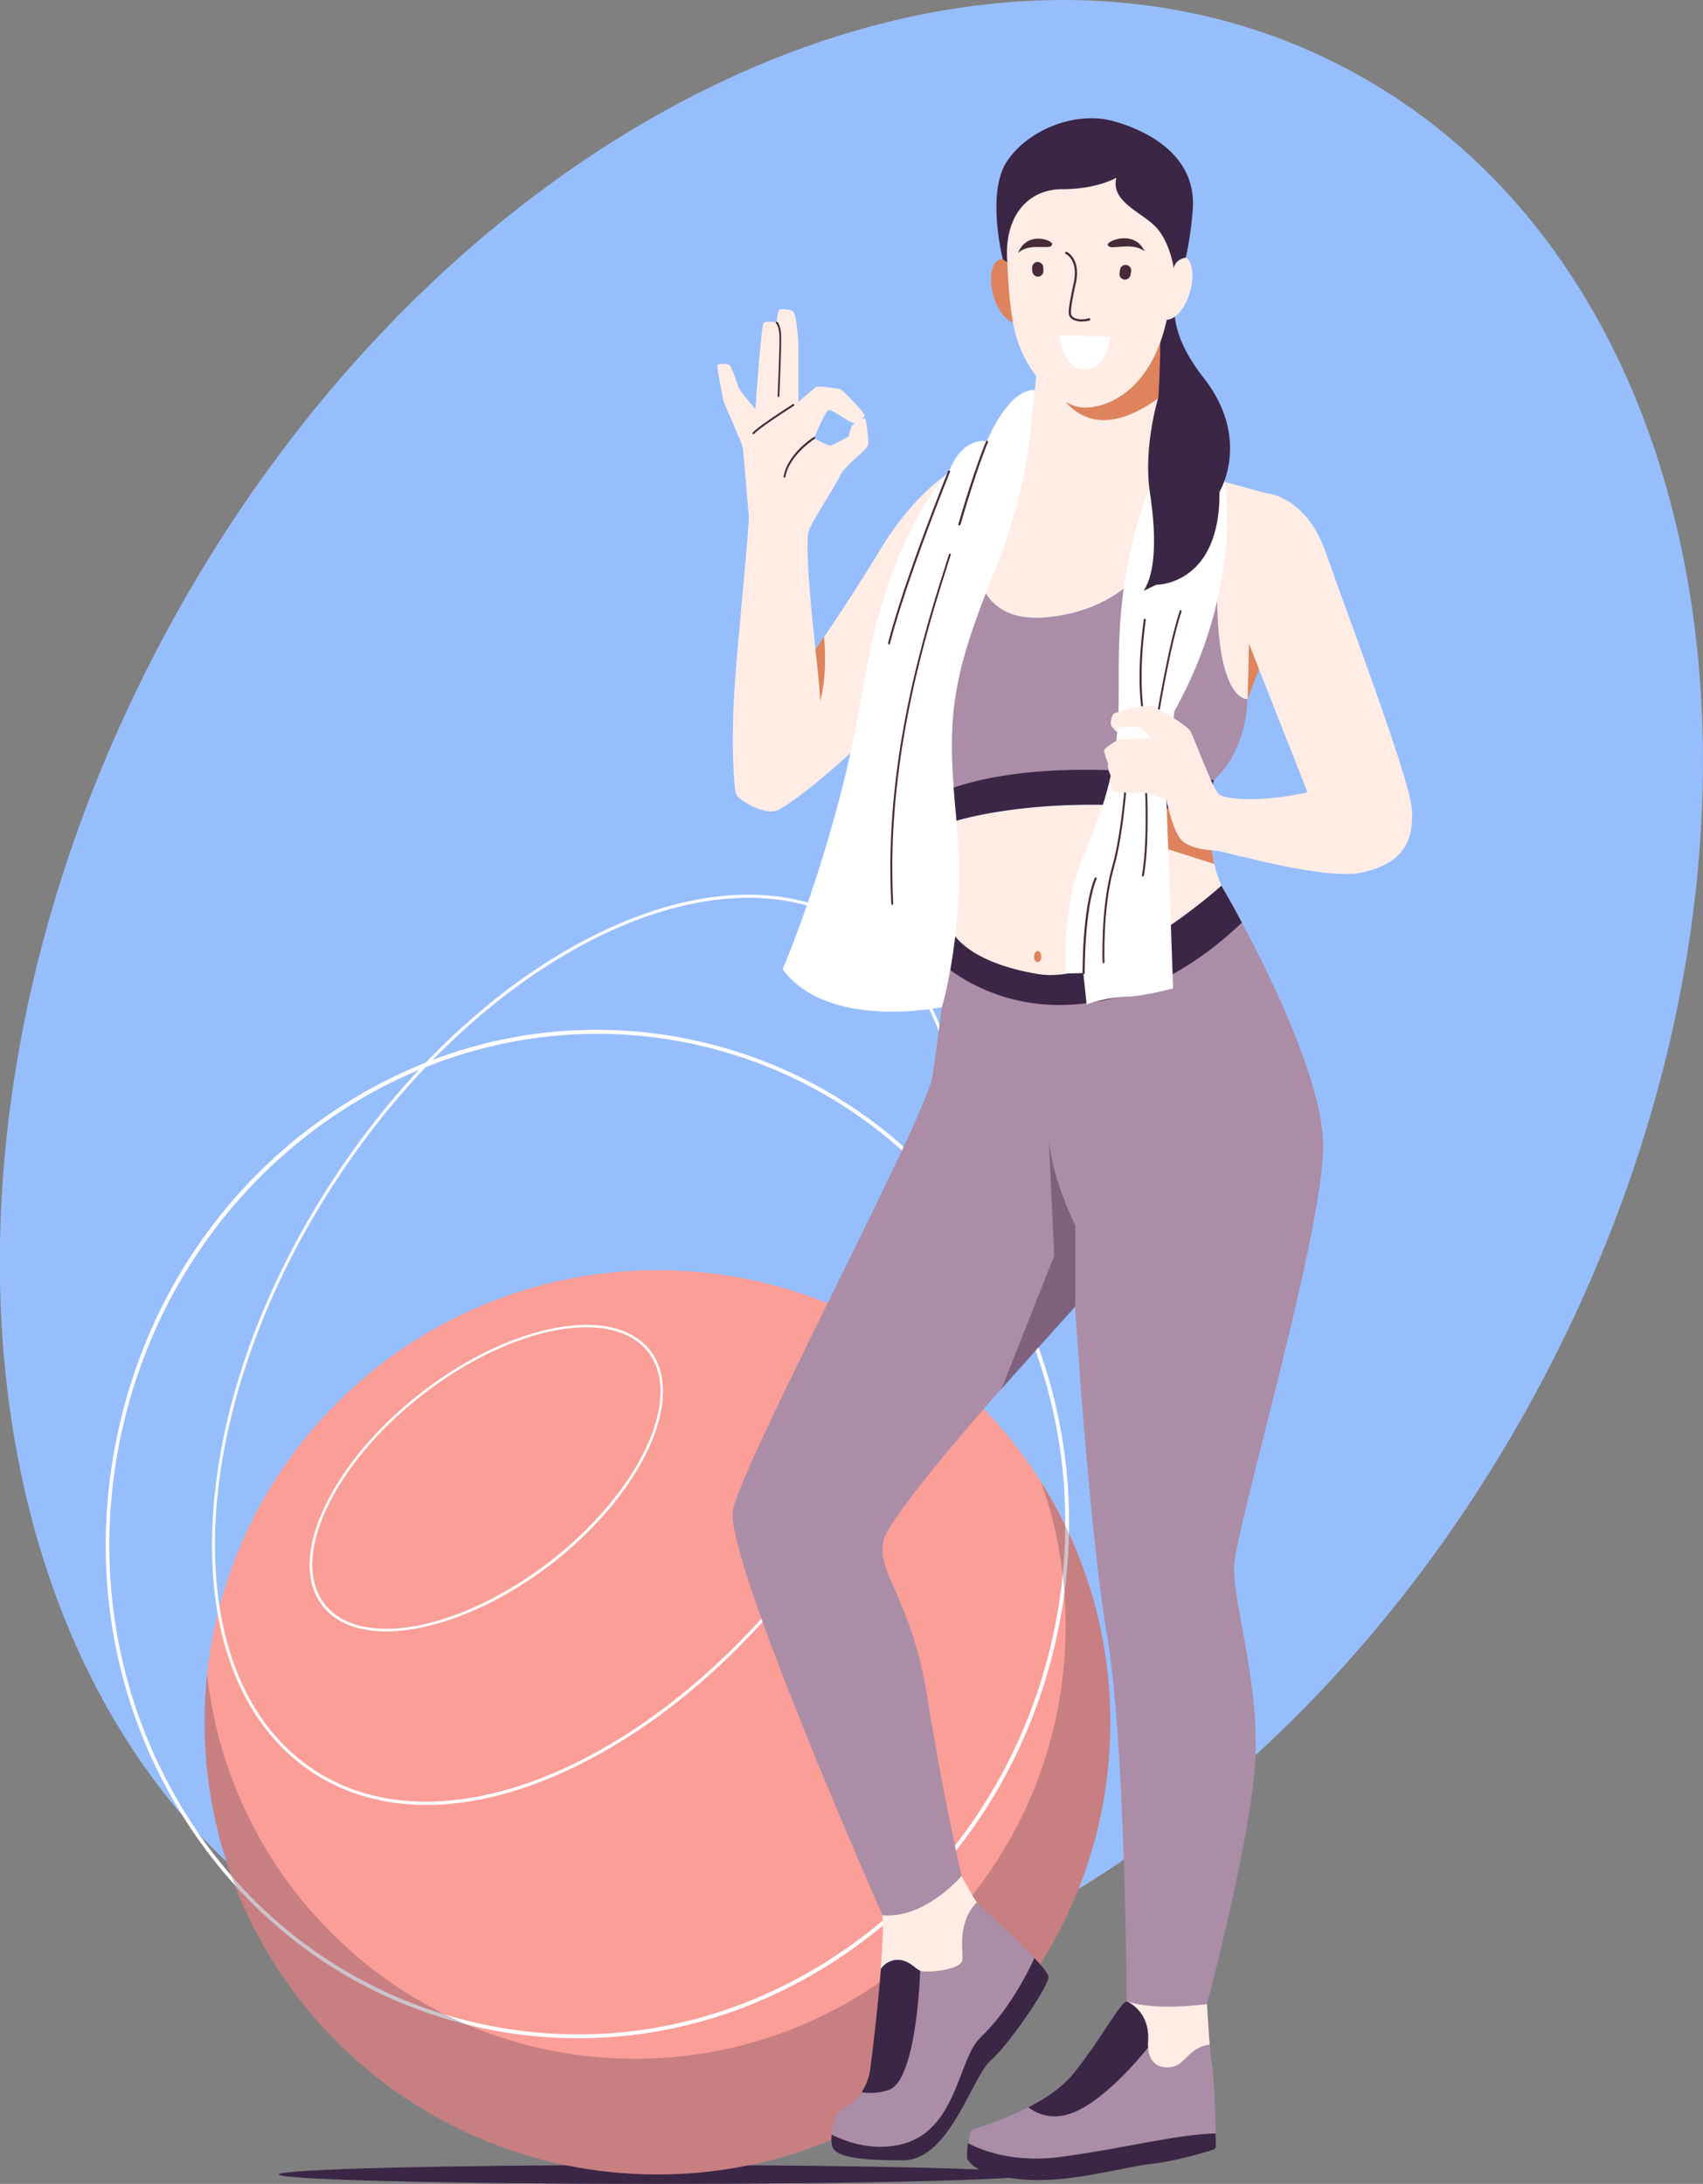 <svg width="255" height="327" fill="none" xmlns="http://www.w3.org/2000/svg"><rect width="100%" height="100%" fill="#808080" stroke="none"/><path d="M231.02 206.56c41.094-77.91 28.053-165.727-29.128-196.145-57.18-30.418-136.847 8.081-177.94 85.99C-17.14 174.316-4.1 262.133 53.08 292.55c57.181 30.419 136.847-8.081 177.94-85.99Z" fill="#97BEFC"/><path d="M98.297 327c31.238 0 56.561-.636 56.561-1.42 0-.783-25.323-1.419-56.561-1.419s-56.56.636-56.56 1.419c0 .784 25.322 1.42 56.56 1.42Z" fill="#3B2645"/><path d="M98.441 325.58c37.45 0 67.81-30.307 67.81-67.694 0-37.386-30.36-67.694-67.81-67.694s-67.81 30.308-67.81 67.694c0 37.387 30.36 67.694 67.81 67.694Z" fill="#FA9E97"/><path d="M86.587 305.188a67.783 67.783 0 0 1-15.95-1.883c-18.69-4.431-34.468-16.25-44.419-33.311-9.95-17.032-12.864-37.25-8.249-56.918s16.239-36.411 32.737-47.186c16.498-10.776 35.88-14.252 54.571-9.82 18.69 4.432 34.467 16.25 44.418 33.311 9.951 17.032 12.864 37.251 8.249 56.919s-16.267 36.41-32.737 47.186c-11.825 7.705-25.122 11.702-38.62 11.702Zm2.826-150.392c-32.679 0-62.733 23.665-70.924 58.424-4.587 19.524-1.673 39.568 8.19 56.485 9.865 16.916 25.527 28.647 44.073 33.05a68.508 68.508 0 0 0 15.835 1.854c13.383 0 26.564-3.94 38.303-11.616 16.354-10.688 27.891-27.315 32.506-46.838 4.586-19.523 1.673-39.568-8.191-56.484-9.865-16.916-25.526-28.648-44.072-33.051a68.094 68.094 0 0 0-15.72-1.824Z" fill="#fff"/><path d="M63.858 270.255c-6.316 0-12.085-1.593-17.017-4.837-10.24-6.72-15.604-19.61-15.056-36.324.548-16.685 6.865-35.165 17.825-52.052 10.96-16.888 25.237-30.183 40.236-37.425 14.998-7.241 28.929-7.531 39.168-.84 10.24 6.72 15.604 19.61 15.056 36.324-.548 16.684-6.864 35.165-17.824 52.052-10.961 16.888-25.238 30.183-40.236 37.425-7.788 3.794-15.287 5.677-22.152 5.677Zm-14.046-93.097.173.115c-10.932 16.83-17.22 35.252-17.767 51.821-.52 16.569 4.759 29.314 14.854 35.947 20.91 13.701 56.272-3.418 78.799-38.119 22.526-34.702 23.824-74.096 2.913-87.768-20.911-13.701-56.273 3.418-78.8 38.119l-.172-.115Z" fill="#fff"/><path d="M57.83 244.272c-4.153 0-7.557-1.245-9.547-3.852-2.653-3.418-2.567-8.632.26-14.657 2.798-5.996 7.903-12.079 14.45-17.177l.115.145-.115-.145c13.527-10.544 28.958-13.383 34.38-6.344 5.423 7.039-1.182 21.319-14.709 31.863-8.538 6.575-17.796 10.167-24.834 10.167Zm5.394-35.397c-6.49 5.041-11.566 11.095-14.335 17.033-2.74 5.88-2.856 10.949-.289 14.251 5.279 6.865 20.45 3.968 33.833-6.43 13.383-10.399 19.931-24.448 14.624-31.284-5.308-6.836-20.479-3.968-33.833 6.43Z" fill="#fff"/><path opacity=".3" d="M155.896 221.939a63.881 63.881 0 0 1 3.663 21.58c0 35.773-28.872 64.74-64.464 64.74-33.227 0-60.57-25.23-64.089-57.643a67.794 67.794 0 0 0-.375 7.27c0 37.367 30.372 67.694 67.81 67.694s67.81-30.298 67.81-67.665a67.192 67.192 0 0 0-10.355-35.976Z" fill="#543753"/><path d="M141.619 71.141s-4.99 3.215-9.72 11.007-9.778 15.12-9.778 15.12-1.846-15.786-.981-17.871c.866-2.086 3.981-6.692 4.702-8.256.721-1.564 4.153-3.794 4.182-4.693.029-.897-.346-3.707-.49-3.794-.144-.087-1.875.55-2.135 1.477-.202.666-.346 1.246-.346 1.246s-2.336 1.303-2.74 1.332c-.404.03-2.307-.985-2.336-1.158-.029-.174 1.586-3.94 2.077-4.143.49-.202 3.201 1.912 3.72 1.912.519 0 1.616-.695 1.673-1.1.058-.406-3.374-3.94-3.663-3.969-.288-.029-3.23-.55-3.634-.26-.404.29-2.596 2.2-2.596 2.2v-7.907c0-1.332-.288-5.446-.894-5.735a3.88 3.88 0 0 0-1.904-.203c-.288.087-.461 1.912-.461 1.912s-1.529-.232-1.933.087c-.403.318-1.24 12.774-1.24 12.89 0 .115-2.163-2.52-2.423-3.013-.259-.492-1.153-3.505-1.557-3.62-.404-.116-1.558-.203-1.702.086-.144.29.779 4.635.837 5.127.057.493 2.797 6.344 2.941 7.242.145.898.722 8.429.895 9.964.173 1.535-1.76 19.581-2.192 27.113-.433 7.531-.058 14.28.403 14.975.462.695 4.24 3.158 6.259 2.144 2.019-1.014 7.586-5.388 12.893-10.486 5.307-5.098 11.566-11.79 11.566-11.79l.577-27.836Z" fill="#FFEDE5"/><path d="M122.092 97.24s.519 4.055.721 7.705c0 0 1.125-3.447.577-9.617l-1.298 1.912Z" fill="#DE835C"/><path d="M112.805 65c-.029 0-.058 0-.087-.029a.142.142 0 0 1 0-.203c.866-.984 5.798-4.113 6-4.258a.152.152 0 0 1 .202.058.155.155 0 0 1-.058.203c-.058.03-5.105 3.244-5.942 4.2-.029.03-.086.03-.115.03ZM116.583 59.439s-.028 0 0 0c-.086 0-.144-.058-.144-.145s.346-7.792.26-9.182c-.087-1.304-.491-1.68-.491-1.68a.18.18 0 0 1-.028-.203.176.176 0 0 1 .201-.03c.058.03.491.464.577 1.884.087 1.42-.259 8.921-.259 9.24 0 .058-.058.116-.116.116ZM117.477 71.518c-.028 0-.028-.03 0 0-.115-.03-.144-.087-.144-.174.606-3.418 4.384-5.822 4.529-5.91a.15.15 0 0 1 .201.059.153.153 0 0 1-.057.203c-.029.029-3.836 2.433-4.413 5.735 0 .029-.058.087-.116.087Z" fill="#472938"/><path d="M144.821 323.119c.115.608 1.471 2.607 8.306 3.215 6.836.608 15.201-1.883 19.325-2.346 3.461-.377 7.874-1.68 9.201-2.115.231-.058.404-.29.404-.55 0-.406-.029-1.072-.058-1.883-5.595.087-13.498 2.172-22.988 3.476-7.153.985-11.969-.898-14.075-2.028a11.595 11.595 0 0 0-.115 2.231Z" fill="#3B2645"/><path d="M181.134 306.116c-2.51.231-3.548 2.317-4.759 3.012-1.212.695-4.788.985-4.471-3.563.317-4.548-3.173-5.909-3.173-5.909-.951.029-3.518 5.127-7.874 10.631-4.355 5.503-14.796 8.4-15.258 8.574-.259.087-.461 1.042-.605 2.027 2.105 1.101 6.922 3.013 14.075 2.028 9.46-1.304 17.392-3.389 22.988-3.476-.087-2.984-.26-8.082-.548-10.254-.173-.84-.26-1.941-.375-3.07Z" fill="#AB8DA8"/><path d="M171.904 305.594c-.288 4.548 3.259 4.258 4.471 3.563 1.211-.695 2.278-2.781 4.759-3.012-.231-2.926-.404-6.054-.404-6.054l-12.028-.406c.029 0 3.49 1.39 3.202 5.909Z" fill="#FFEDE5"/><path d="M158.694 316.833c5.653-.521 13.21-10.254 13.21-10.254a5.587 5.587 0 0 1 0-.985c.289-4.548-3.173-5.909-3.173-5.909-.951.029-3.518 5.127-7.874 10.631-1.673 2.143-4.297 3.881-6.864 5.214a6.345 6.345 0 0 0 4.701 1.303ZM124.631 321.381c.49 1.535 3.634 2.085 10.585 2.085 6.951 0 10.268-12.397 13.095-14.917 2.826-2.492 8.681-11.066 8.681-12.543 0-.434-.865-1.506-2.105-2.839-1.241 2.665-4.009 8.024-8.076 11.877-3.375 3.215-3.519 14.019-11.912 16.018-3.923.927-7.586-.116-10.355-1.477-.115.608-.058 1.216.087 1.796Z" fill="#3B2645"/><path d="M146.292 284.854c-2.971 3.187-2.019 7.068-2.164 8.632-.144 1.564-5.48 1.97-6.316 1.622-.837-.347-1.731-1.651-3.404-1.622-1.009.029-1.932.522-2.48 1.362-.433 5.532-1.212 12.107-1.558 14.714-.577 4.316-3.057 5.417-4.297 6.286-.866.579-1.442 2.288-1.558 3.766 2.769 1.361 6.432 2.404 10.355 1.477 8.422-1.97 8.537-12.803 11.912-16.018 4.067-3.853 6.836-9.183 8.076-11.876-3-3.245-8.192-7.908-8.566-8.343Z" fill="#AB8DA8"/><path d="M134.379 293.457c1.702-.029 2.567 1.275 3.404 1.622.836.348 6.172-.058 6.317-1.622.144-1.564-.808-5.445 2.163-8.632-.519-.637-2.308-3.968-2.308-3.968l-11.854 5.88c.202 1.39.058 4.519-.231 8.082a3.171 3.171 0 0 1 2.509-1.362Z" fill="#FFEDE5"/><path d="M133.11 312.923c4.211-1.536 4.673-17.844 4.673-17.844-.837-.347-1.731-1.651-3.404-1.622-1.009.029-1.932.522-2.48 1.362-.433 5.532-1.211 12.108-1.558 14.715a8.68 8.68 0 0 1-1.326 3.736c1.384.232 2.797.087 4.095-.347Z" fill="#3B2645"/><path d="M182.893 132.608s15.229 25.896 15.229 39.017c0 13.122-13.094 57.006-13.325 62.915-.231 5.909 4.413 18.828 2.942 31.863s-7.009 33.659-7.009 33.659-7.442 1.129-12.028-.406c0 0-.201-38.757-2.913-54.601-2.711-15.845-4.816-49.417-4.816-49.417s-27.834 30.212-28.728 35.223c-.894 5.011 4.211 8.314 6.634 23.434 2.423 15.12 5.105 26.591 5.105 26.591s-5.48 6.488-11.854 5.88c0 0-23.738-53.674-22.382-60.684 1.355-7.01 28.814-58.628 29.823-64.74 1.01-6.112 1.731-13.875 3-21.84l40.322-6.894Z" fill="#AB8DA8"/><path d="M164.03 150.016c9.633-1.622 17.277-7.415 21.92-11.876a153.594 153.594 0 0 0-3.057-5.504l-40.351 6.865a187.143 187.143 0 0 0-.779 5.359c3.721 2.839 11.278 7.01 22.267 5.156Z" fill="#3B2645"/><path opacity=".5" d="M161.001 195.638v-12.165s-3.634-7.242-3.98-13.296l.837 17.843-7.903 19.958 11.046-12.34Z" fill="#543753"/><path d="M142.571 123.107c.836 4.142 0 16.395 0 16.395s2.019 4.548 12.864 6.343c10.845 1.796 27.458-13.237 27.458-13.237-1.557-3.534-1.817-7.589-1.702-10.718-24.199-3.736-38.62 1.217-38.62 1.217Z" fill="#FFEDE5"/><path d="M181.826 129.364a28.308 28.308 0 0 1-.635-7.474 120.075 120.075 0 0 0-8.306-1.014l.663 5.852 8.278 2.636Z" fill="#DE835C"/><path d="M156.704 92.432c15.287-1.39 19.93-14.454 21.315-21.754l-4.096-1.159-19.959-2.027-5.855 1.506c-3.087 10.688-4.702 24.621 8.595 23.434ZM189.498 73.835l-6.115-1.68c-3.865 33.427 3.404 32.529 3.404 32.529l2.019-5.3.692-25.549Z" fill="#FFEDE5"/><path d="M181.711 116.85c5.162-4.634 5.076-12.166 5.076-12.166s-7.297.898-3.404-32.529l-5.364-1.477c-1.414 7.3-6.057 20.392-21.315 21.754-13.297 1.187-11.682-12.746-8.567-23.405l-6.028 1.564s-7.009 22.97-7.21 31.284c-.145 5.329 3.028 12.542 5.364 17.032 15.662-6.691 41.448-2.057 41.448-2.057Z" fill="#AB8DA8"/><path d="M181.191 121.89c.058-1.709.231-3.389.548-5.069 0 0-25.785-4.635-41.476 2.057a80.868 80.868 0 0 0 2.308 4.2s14.421-4.925 38.62-1.188Z" fill="#3B2645"/><path d="M183.383 72.126s2.827 15.816-7.556 34.412l-1.183 12.629 1.01 28.822s-4.615 1.245-7.067 1.245-5.884 1.13-5.884 1.13l-.49-4.664-2.596.058s-.75-9.472 2.48-17.234c3.231-7.763 4.788-12.456 5.307-20.451.52-7.994-1.269-18.712 4.644-35.02l11.335-.927Z" fill="#fff"/><path d="m188.835 99.383-1.731-6.575-.288 11.847 2.019-5.272ZM155.377 144.078c.303 0 .548-.376.548-.84 0-.464-.245-.84-.548-.84-.303 0-.548.376-.548.84 0 .464.245.84.548.84Z" fill="#DE835C"/><path d="M154.944 58.396s.116 11.934-6.287 27.808c-6.404 15.873-6.923 21.464-5.423 36.874 1.5 15.41-2.192 27.72-2.192 27.72s-17.075 3.563-23.853-5.677c0 0 8.364-19.349 12.114-42.464s12.806-32.124 12.806-32.124 1.731-4.982 5.653-4.46c0 .057 3.173-7.88 7.182-7.677Z" fill="#fff"/><path d="M133.601 135.475c-.087 0-.145-.058-.145-.145-1.153-21.55 5.077-41.132 8.423-51.646l.23-.696c.029-.087.116-.115.173-.087.087.03.116.116.087.174l-.231.695c-3.346 10.515-9.547 30.038-8.393 51.531 0 .116-.058.174-.144.174ZM143.609 78.672h-.029c-.086-.028-.115-.115-.086-.173 2.394-8.256 4.124-12.369 4.153-12.398.029-.087.115-.116.202-.087.087.03.115.116.087.203-.029.029-1.76 4.142-4.125 12.369-.087.029-.144.087-.202.087ZM133.11 96.487h-.029c-.086-.03-.115-.087-.115-.174 2.509-9.762 8.941-25.606 8.999-25.78.029-.087.115-.116.202-.087.086.03.115.116.086.203-.057.145-6.489 15.99-8.999 25.722 0 .058-.057.116-.144.116ZM162.242 145.874c-.087 0-.145-.058-.145-.144 0-.087-.057-9.762 1.817-14.252.029-.087.116-.116.202-.087.087.029.116.116.087.203-1.846 4.432-1.788 14.049-1.788 14.136-.029.086-.087.144-.173.144ZM165.241 144.223c-.086 0-.144-.058-.144-.145s-.317-8.168 1.413-14.251c1.731-6.025 2.192-16.308 2.192-16.395 0-.087.058-.145.145-.145.086 0 .144.058.144.145 0 .116-.462 10.399-2.192 16.482-1.731 6.025-1.414 14.077-1.414 14.135 0 .087-.057.174-.144.174ZM171.125 131.246c-.029 0-.029 0 0 0-.115-.029-.144-.087-.144-.174 1.125-5.909.231-18.075.231-18.219 0-.087.057-.145.144-.145.086 0 .144.058.144.145 0 .115.894 12.339-.231 18.277-.028.058-.086.116-.144.116ZM173.259 107.899c-.115-.029-.144-.086-.144-.173.029-.116 1.817-11.181 3.548-16.28.029-.086.115-.115.173-.086.086.029.115.116.086.174-1.701 5.069-3.518 16.105-3.518 16.221 0 .087-.058.144-.145.144ZM171.125 106.683c-.057 0-.115-.058-.144-.116 0-.058-.952-4.953.288-13.788 0-.087.087-.145.174-.116.086 0 .144.087.115.174-1.211 8.806-.289 13.643-.289 13.701 0 .058-.057.145-.144.145Z" fill="#472938"/><path d="m173.75 49.185.173 20.334h-20.161l1.932-18.133 18.056-2.201Z" fill="#FFEDE5"/><path d="M155.694 51.386s2.942 19.263 18.143 7.966l-.087-10.167-18.056 2.201ZM152.452 48.298c1.302-.372 1.757-2.794 1.015-5.41-.741-2.616-2.398-4.434-3.7-4.062-1.303.372-1.757 2.795-1.016 5.41.742 2.616 2.398 4.435 3.701 4.062Z" fill="#DE835C"/><path d="M173.779 51.097s-.058 4.953-.289 8.255c0 0-2.365 7.502-1.298 14.483 1.067 6.98.721 12.137-.952 14.628l1.875-.898s9.605.116 9.49-13.933c0 0 4.845-7.879-2.423-17.119-7.269-9.24-3.173-14.28-3.173-14.28s-3 1.506-3.23 8.864Z" fill="#3B2645"/><path d="M176.951 42.204s-2.942 1.535-3.201 8.892c0 0-.058 4.954-.289 8.256a88.223 88.223 0 0 0 2.942-9.385c-1.644-5.07.548-7.763.548-7.763Z" fill="#3B2645"/><path d="M178.16 43.804c.783-2.604.366-5.033-.93-5.426-1.296-.393-2.981 1.4-3.764 4.003-.782 2.603-.366 5.032.93 5.425 1.296.393 2.981-1.399 3.764-4.002Z" fill="#FFEDE5"/><path d="M150.791 29.343s-.519 15.062 1.471 21.377c1.99 6.315 6.951 10.312 10.21 10.312 3.26 0 9.605-2.375 12.086-12.513 2.48-10.139 2.192-22.855-8.451-26.186-10.643-3.331-15.316 3.65-15.316 7.01Z" fill="#FFEDE5"/><path d="M175.769 40.234s-.577-4.084-2.769-6.314c-2.192-2.23-6.692-3.737-5.855-7.3 0 0-2.884 1.71-8.076 1.71s-8.768 4.054-8.249 10.948l-.664-.463s-2.48-9.79.548-14.541c3.058-4.75 10.268-7.763 16.095-6.112 5.826 1.651 12.373 5.562 11.796 13.209a50.533 50.533 0 0 1-1.038 7.212c0-.029-1.673.232-1.788 1.651Z" fill="#3B2645"/><path d="M155.435 41.422a.859.859 0 0 1-.866-.811l-.028-.522c0-.463.346-.84.807-.868.462 0 .837.347.865.81l.029.522c0 .463-.346.869-.807.869ZM168.328 41.856a.81.81 0 0 1-.693-.955l.087-.522a.806.806 0 0 1 .952-.695.81.81 0 0 1 .692.956l-.087.521a.857.857 0 0 1-.951.695ZM152.435 37.888s.779-.869 2.596-.898c1.817-.029 2.394.145 2.509-.434.116-.58-3.778-2.057-5.105 1.332ZM171.385 37.627s-.865-.81-2.827-.724c-1.961.087-2.538.29-2.682-.26-.144-.55 3.98-2.318 5.509.984Z" fill="#472938"/><path d="m166.251 50.43-7.615-.26s.404 5.243 3.807 5.156c3.404-.087 3.808-4.896 3.808-4.896Z" fill="#fff"/><path d="M161.982 48.142c-.49 0-.952-.116-1.327-.29a1.16 1.16 0 0 1-.577-.666c-.173-.666.173-2.288.577-4.316l.144-.637c.664-3.273-1.124-4.171-1.211-4.2-.086-.03-.115-.145-.086-.232.028-.087.144-.116.23-.087.087.03 2.106 1.043 1.385 4.577l-.144.637c-.404 1.912-.722 3.592-.577 4.171.057.174.173.319.403.464.548.29 1.414.347 2.221.087a.196.196 0 0 1 .231.116c.029.086-.029.202-.115.231a5.245 5.245 0 0 1-1.154.145Z" fill="#472938"/><path d="M189.498 73.835s6.028.29 9.028 8.922c3 8.603 12.489 33.63 12.864 38.235.375 4.606-1.039 8.314-7.586 9.675-5.567 1.159-20.334-3.157-21.545-3.273-1.212-.116-4.644-.203-5.798-2.202-1.154-1.998-1.788-5.387-1.788-5.387s-3.029-1.159-3.548-1.159c-.519 0-4.182.232-4.528-.319-.346-.55-.346-1.593-.231-2.085 0 0-.634-1.159-.433-1.854 0 0-.663-1.68-.605-2.057.057-.376 1.846-1.477 2.221-1.564.375-.087 4.701-.261 4.701-.261s-1.298-1.593-1.529-1.651c-.23-.058-3.317.058-3.317.058l-.057.782s-.837-.724-.981-1.129c-.144-.406.115-1.593.462-1.738.346-.145 4.441-1.506 5.682-1.072 1.24.435 5.191 2.868 5.711 3.679.519.811 3.432 8.95 4.355 9.559.923.608 5.653 1.274 13.21-.348l-10.759-27.315 4.471-17.496Z" fill="#FFEDE5"/></svg>